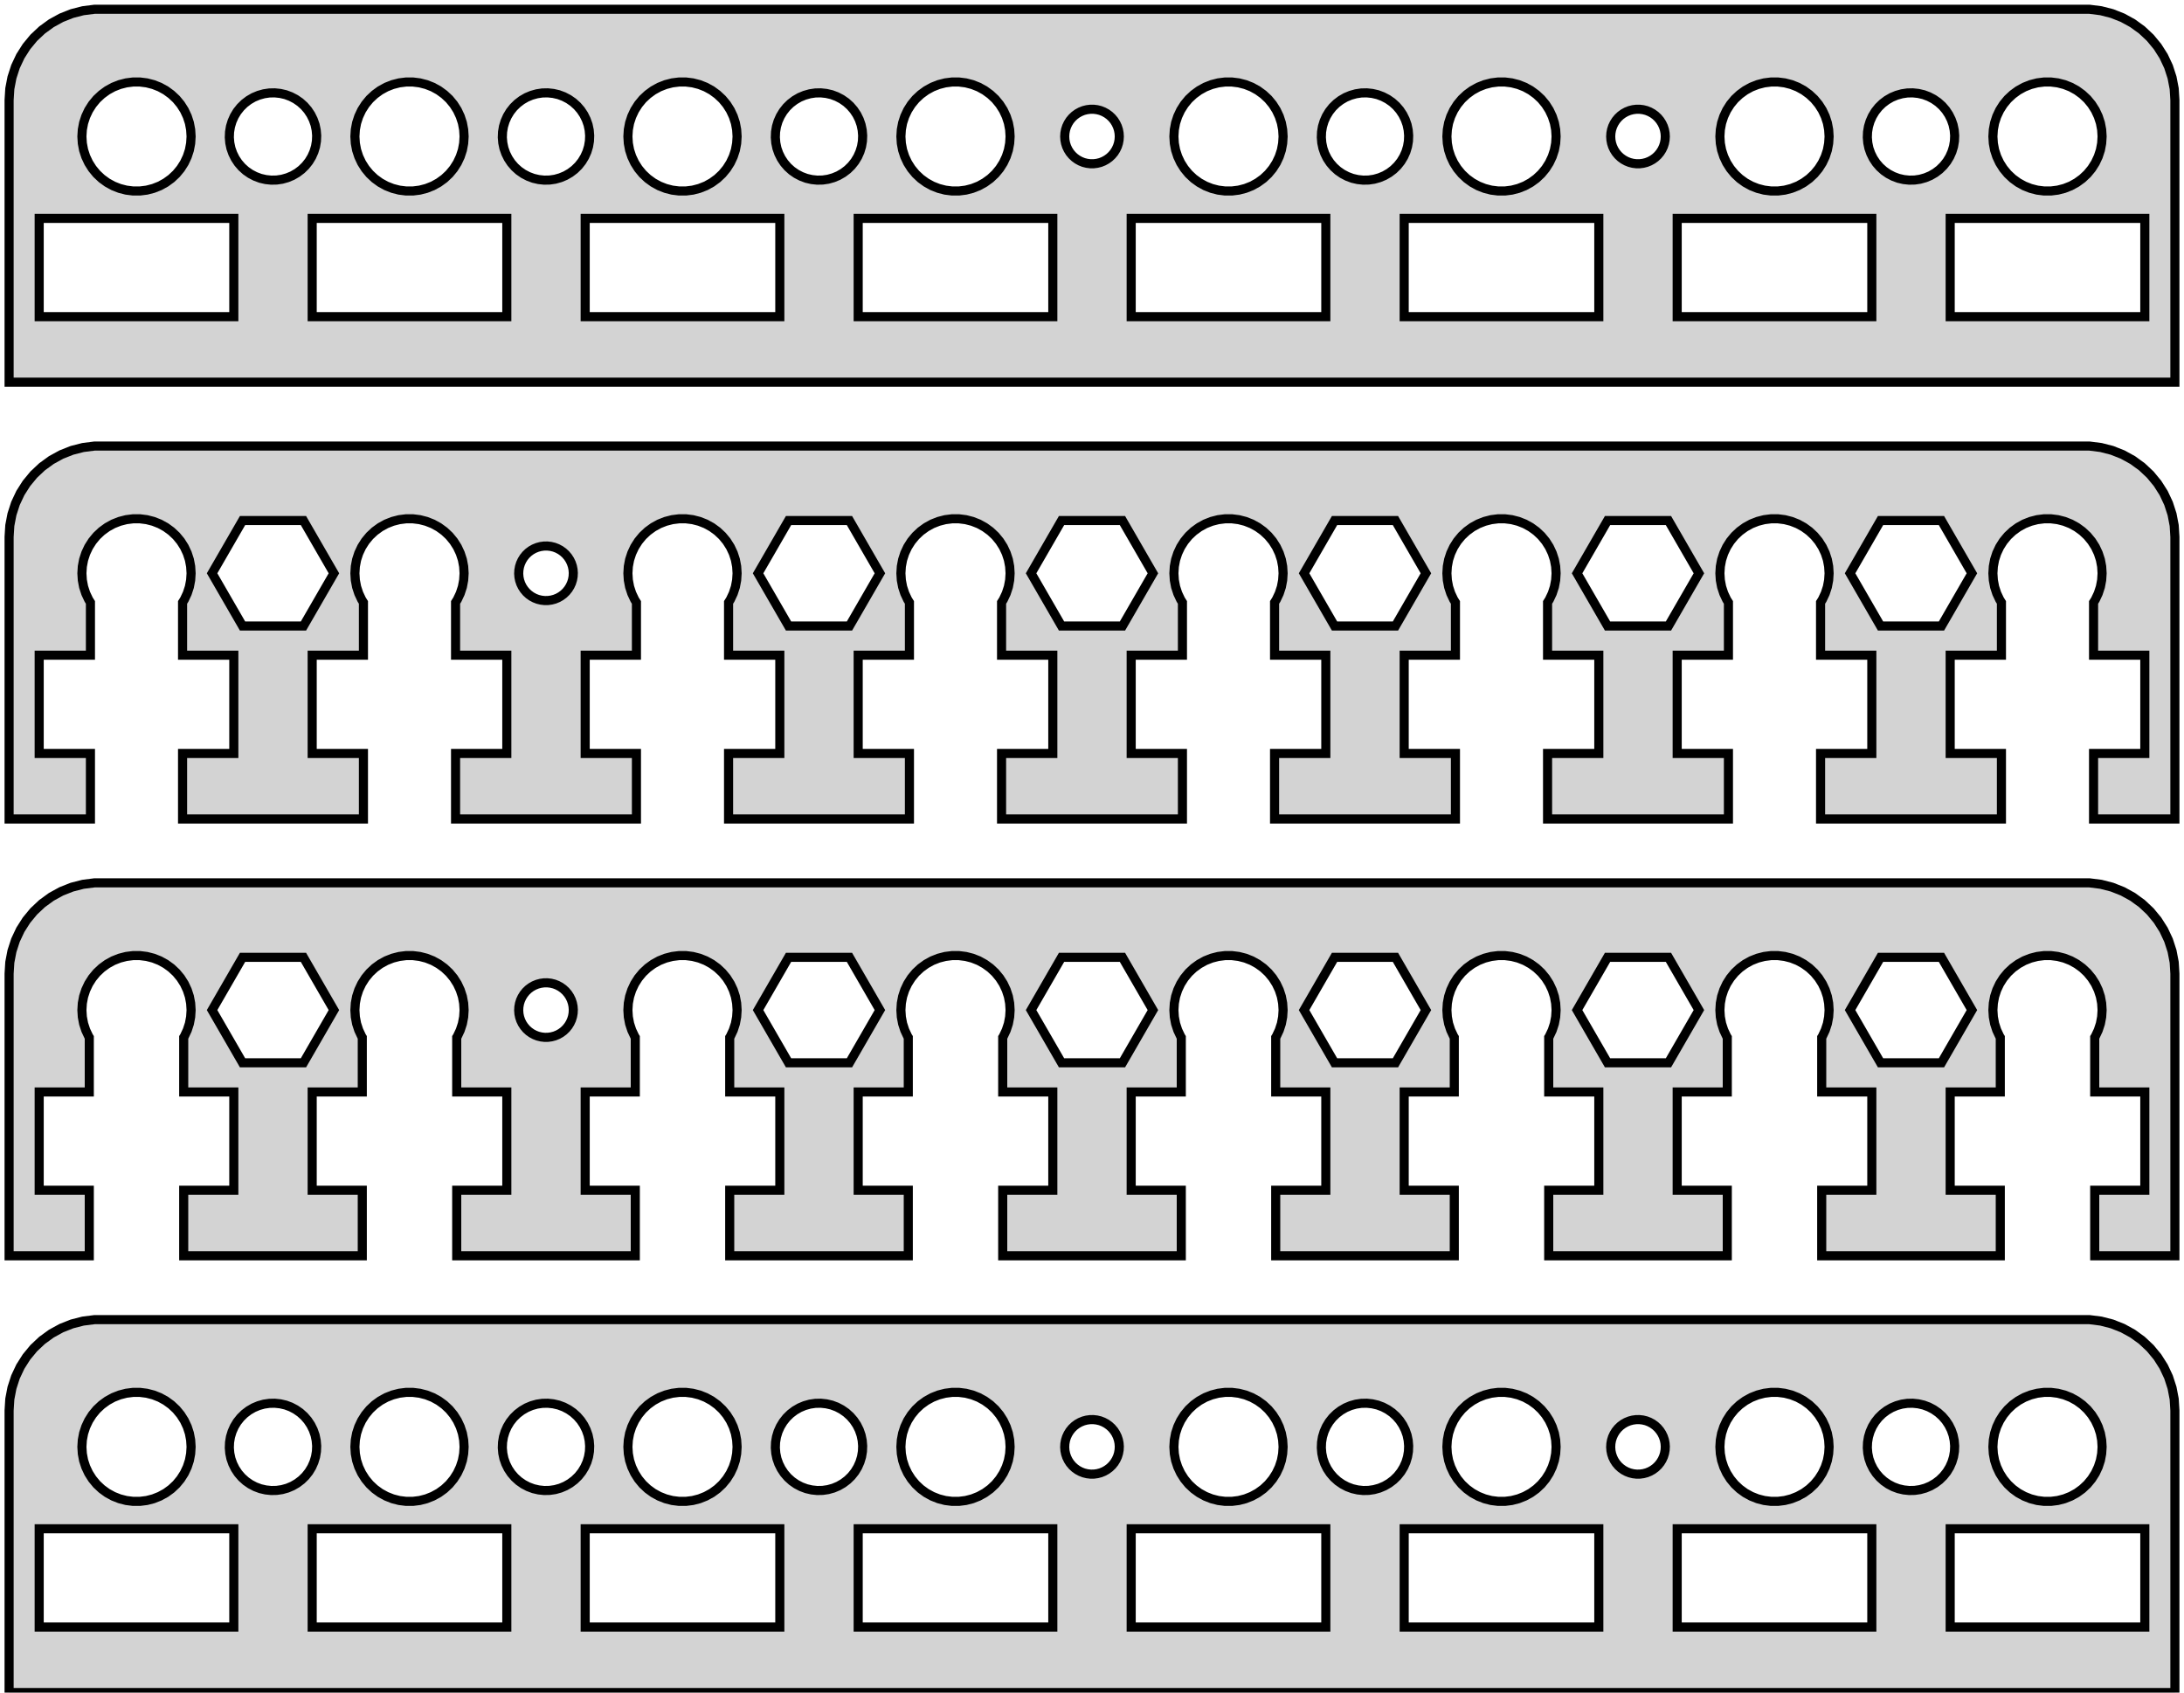 <?xml version="1.0" standalone="no"?>
<!DOCTYPE svg PUBLIC "-//W3C//DTD SVG 1.1//EN" "http://www.w3.org/Graphics/SVG/1.1/DTD/svg11.dtd">
<svg width="120mm" height="93mm" viewBox="-60 -93 120 93" xmlns="http://www.w3.org/2000/svg" version="1.1">
<title>OpenSCAD Model</title>
<path d="
M 59.5,-87.5 L 59.461,-88.127 L 59.343,-88.743 L 59.149,-89.341 L 58.882,-89.909 L 58.545,-90.439
 L 58.145,-90.923 L 57.687,-91.353 L 57.179,-91.722 L 56.629,-92.024 L 56.045,-92.255 L 55.437,-92.411
 L 54.814,-92.49 L -54.814,-92.49 L -55.437,-92.411 L -56.045,-92.255 L -56.629,-92.024 L -57.179,-91.722
 L -57.687,-91.353 L -58.145,-90.923 L -58.545,-90.439 L -58.882,-89.909 L -59.149,-89.341 L -59.343,-88.743
 L -59.461,-88.127 L -59.5,-87.5 L -59.5,-72 L 59.5,-72 z
M -7.688,-82.506 L -8.062,-82.553 L -8.427,-82.647 L -8.777,-82.785 L -9.107,-82.967 L -9.412,-83.188
 L -9.687,-83.446 L -9.927,-83.737 L -10.129,-84.055 L -10.289,-84.396 L -10.406,-84.754 L -10.476,-85.124
 L -10.5,-85.5 L -10.476,-85.876 L -10.406,-86.246 L -10.289,-86.604 L -10.129,-86.945 L -9.927,-87.263
 L -9.687,-87.554 L -9.412,-87.811 L -9.107,-88.033 L -8.777,-88.215 L -8.427,-88.353 L -8.062,-88.447
 L -7.688,-88.494 L -7.312,-88.494 L -6.938,-88.447 L -6.573,-88.353 L -6.223,-88.215 L -5.893,-88.033
 L -5.588,-87.811 L -5.313,-87.554 L -5.073,-87.263 L -4.871,-86.945 L -4.711,-86.604 L -4.594,-86.246
 L -4.524,-85.876 L -4.5,-85.5 L -4.524,-85.124 L -4.594,-84.754 L -4.711,-84.396 L -4.871,-84.055
 L -5.073,-83.737 L -5.313,-83.446 L -5.588,-83.188 L -5.893,-82.967 L -6.223,-82.785 L -6.573,-82.647
 L -6.938,-82.553 L -7.312,-82.506 z
M 7.312,-82.506 L 6.938,-82.553 L 6.573,-82.647 L 6.223,-82.785 L 5.893,-82.967 L 5.588,-83.188
 L 5.313,-83.446 L 5.073,-83.737 L 4.871,-84.055 L 4.711,-84.396 L 4.594,-84.754 L 4.524,-85.124
 L 4.5,-85.5 L 4.524,-85.876 L 4.594,-86.246 L 4.711,-86.604 L 4.871,-86.945 L 5.073,-87.263
 L 5.313,-87.554 L 5.588,-87.811 L 5.893,-88.033 L 6.223,-88.215 L 6.573,-88.353 L 6.938,-88.447
 L 7.312,-88.494 L 7.688,-88.494 L 8.062,-88.447 L 8.427,-88.353 L 8.777,-88.215 L 9.107,-88.033
 L 9.412,-87.811 L 9.687,-87.554 L 9.927,-87.263 L 10.129,-86.945 L 10.289,-86.604 L 10.406,-86.246
 L 10.476,-85.876 L 10.5,-85.5 L 10.476,-85.124 L 10.406,-84.754 L 10.289,-84.396 L 10.129,-84.055
 L 9.927,-83.737 L 9.687,-83.446 L 9.412,-83.188 L 9.107,-82.967 L 8.777,-82.785 L 8.427,-82.647
 L 8.062,-82.553 L 7.688,-82.506 z
M 52.312,-82.506 L 51.938,-82.553 L 51.573,-82.647 L 51.223,-82.785 L 50.892,-82.967 L 50.588,-83.188
 L 50.313,-83.446 L 50.073,-83.737 L 49.871,-84.055 L 49.711,-84.396 L 49.594,-84.754 L 49.524,-85.124
 L 49.5,-85.5 L 49.524,-85.876 L 49.594,-86.246 L 49.711,-86.604 L 49.871,-86.945 L 50.073,-87.263
 L 50.313,-87.554 L 50.588,-87.811 L 50.892,-88.033 L 51.223,-88.215 L 51.573,-88.353 L 51.938,-88.447
 L 52.312,-88.494 L 52.688,-88.494 L 53.062,-88.447 L 53.427,-88.353 L 53.777,-88.215 L 54.108,-88.033
 L 54.412,-87.811 L 54.687,-87.554 L 54.927,-87.263 L 55.129,-86.945 L 55.289,-86.604 L 55.406,-86.246
 L 55.476,-85.876 L 55.5,-85.5 L 55.476,-85.124 L 55.406,-84.754 L 55.289,-84.396 L 55.129,-84.055
 L 54.927,-83.737 L 54.687,-83.446 L 54.412,-83.188 L 54.108,-82.967 L 53.777,-82.785 L 53.427,-82.647
 L 53.062,-82.553 L 52.688,-82.506 z
M 22.312,-82.506 L 21.938,-82.553 L 21.573,-82.647 L 21.223,-82.785 L 20.892,-82.967 L 20.588,-83.188
 L 20.313,-83.446 L 20.073,-83.737 L 19.871,-84.055 L 19.711,-84.396 L 19.594,-84.754 L 19.524,-85.124
 L 19.5,-85.5 L 19.524,-85.876 L 19.594,-86.246 L 19.711,-86.604 L 19.871,-86.945 L 20.073,-87.263
 L 20.313,-87.554 L 20.588,-87.811 L 20.892,-88.033 L 21.223,-88.215 L 21.573,-88.353 L 21.938,-88.447
 L 22.312,-88.494 L 22.688,-88.494 L 23.062,-88.447 L 23.427,-88.353 L 23.777,-88.215 L 24.108,-88.033
 L 24.412,-87.811 L 24.687,-87.554 L 24.927,-87.263 L 25.129,-86.945 L 25.289,-86.604 L 25.406,-86.246
 L 25.476,-85.876 L 25.5,-85.5 L 25.476,-85.124 L 25.406,-84.754 L 25.289,-84.396 L 25.129,-84.055
 L 24.927,-83.737 L 24.687,-83.446 L 24.412,-83.188 L 24.108,-82.967 L 23.777,-82.785 L 23.427,-82.647
 L 23.062,-82.553 L 22.688,-82.506 z
M -52.688,-82.506 L -53.062,-82.553 L -53.427,-82.647 L -53.777,-82.785 L -54.108,-82.967 L -54.412,-83.188
 L -54.687,-83.446 L -54.927,-83.737 L -55.129,-84.055 L -55.289,-84.396 L -55.406,-84.754 L -55.476,-85.124
 L -55.5,-85.5 L -55.476,-85.876 L -55.406,-86.246 L -55.289,-86.604 L -55.129,-86.945 L -54.927,-87.263
 L -54.687,-87.554 L -54.412,-87.811 L -54.108,-88.033 L -53.777,-88.215 L -53.427,-88.353 L -53.062,-88.447
 L -52.688,-88.494 L -52.312,-88.494 L -51.938,-88.447 L -51.573,-88.353 L -51.223,-88.215 L -50.892,-88.033
 L -50.588,-87.811 L -50.313,-87.554 L -50.073,-87.263 L -49.871,-86.945 L -49.711,-86.604 L -49.594,-86.246
 L -49.524,-85.876 L -49.5,-85.5 L -49.524,-85.124 L -49.594,-84.754 L -49.711,-84.396 L -49.871,-84.055
 L -50.073,-83.737 L -50.313,-83.446 L -50.588,-83.188 L -50.892,-82.967 L -51.223,-82.785 L -51.573,-82.647
 L -51.938,-82.553 L -52.312,-82.506 z
M -22.688,-82.506 L -23.062,-82.553 L -23.427,-82.647 L -23.777,-82.785 L -24.108,-82.967 L -24.412,-83.188
 L -24.687,-83.446 L -24.927,-83.737 L -25.129,-84.055 L -25.289,-84.396 L -25.406,-84.754 L -25.476,-85.124
 L -25.5,-85.5 L -25.476,-85.876 L -25.406,-86.246 L -25.289,-86.604 L -25.129,-86.945 L -24.927,-87.263
 L -24.687,-87.554 L -24.412,-87.811 L -24.108,-88.033 L -23.777,-88.215 L -23.427,-88.353 L -23.062,-88.447
 L -22.688,-88.494 L -22.312,-88.494 L -21.938,-88.447 L -21.573,-88.353 L -21.223,-88.215 L -20.892,-88.033
 L -20.588,-87.811 L -20.313,-87.554 L -20.073,-87.263 L -19.871,-86.945 L -19.711,-86.604 L -19.594,-86.246
 L -19.524,-85.876 L -19.5,-85.5 L -19.524,-85.124 L -19.594,-84.754 L -19.711,-84.396 L -19.871,-84.055
 L -20.073,-83.737 L -20.313,-83.446 L -20.588,-83.188 L -20.892,-82.967 L -21.223,-82.785 L -21.573,-82.647
 L -21.938,-82.553 L -22.312,-82.506 z
M -37.688,-82.506 L -38.062,-82.553 L -38.427,-82.647 L -38.777,-82.785 L -39.108,-82.967 L -39.412,-83.188
 L -39.687,-83.446 L -39.927,-83.737 L -40.129,-84.055 L -40.289,-84.396 L -40.406,-84.754 L -40.476,-85.124
 L -40.5,-85.5 L -40.476,-85.876 L -40.406,-86.246 L -40.289,-86.604 L -40.129,-86.945 L -39.927,-87.263
 L -39.687,-87.554 L -39.412,-87.811 L -39.108,-88.033 L -38.777,-88.215 L -38.427,-88.353 L -38.062,-88.447
 L -37.688,-88.494 L -37.312,-88.494 L -36.938,-88.447 L -36.573,-88.353 L -36.223,-88.215 L -35.892,-88.033
 L -35.588,-87.811 L -35.313,-87.554 L -35.073,-87.263 L -34.871,-86.945 L -34.711,-86.604 L -34.594,-86.246
 L -34.524,-85.876 L -34.5,-85.5 L -34.524,-85.124 L -34.594,-84.754 L -34.711,-84.396 L -34.871,-84.055
 L -35.073,-83.737 L -35.313,-83.446 L -35.588,-83.188 L -35.892,-82.967 L -36.223,-82.785 L -36.573,-82.647
 L -36.938,-82.553 L -37.312,-82.506 z
M 37.312,-82.506 L 36.938,-82.553 L 36.573,-82.647 L 36.223,-82.785 L 35.892,-82.967 L 35.588,-83.188
 L 35.313,-83.446 L 35.073,-83.737 L 34.871,-84.055 L 34.711,-84.396 L 34.594,-84.754 L 34.524,-85.124
 L 34.5,-85.5 L 34.524,-85.876 L 34.594,-86.246 L 34.711,-86.604 L 34.871,-86.945 L 35.073,-87.263
 L 35.313,-87.554 L 35.588,-87.811 L 35.892,-88.033 L 36.223,-88.215 L 36.573,-88.353 L 36.938,-88.447
 L 37.312,-88.494 L 37.688,-88.494 L 38.062,-88.447 L 38.427,-88.353 L 38.777,-88.215 L 39.108,-88.033
 L 39.412,-87.811 L 39.687,-87.554 L 39.927,-87.263 L 40.129,-86.945 L 40.289,-86.604 L 40.406,-86.246
 L 40.476,-85.876 L 40.5,-85.5 L 40.476,-85.124 L 40.406,-84.754 L 40.289,-84.396 L 40.129,-84.055
 L 39.927,-83.737 L 39.687,-83.446 L 39.412,-83.188 L 39.108,-82.967 L 38.777,-82.785 L 38.427,-82.647
 L 38.062,-82.553 L 37.688,-82.506 z
M 14.6,-83.134 L 14.306,-83.202 L 14.024,-83.308 L 13.757,-83.447 L 13.509,-83.619 L 13.285,-83.821
 L 13.088,-84.049 L 12.921,-84.3 L 12.787,-84.57 L 12.688,-84.855 L 12.626,-85.149 L 12.601,-85.45
 L 12.613,-85.751 L 12.663,-86.048 L 12.751,-86.337 L 12.873,-86.612 L 13.029,-86.87 L 13.216,-87.106
 L 13.432,-87.317 L 13.672,-87.499 L 13.933,-87.65 L 14.211,-87.766 L 14.501,-87.847 L 14.799,-87.892
 L 15.101,-87.898 L 15.4,-87.866 L 15.694,-87.798 L 15.976,-87.692 L 16.243,-87.553 L 16.491,-87.381
 L 16.715,-87.179 L 16.912,-86.951 L 17.078,-86.7 L 17.212,-86.43 L 17.312,-86.145 L 17.374,-85.851
 L 17.399,-85.55 L 17.387,-85.249 L 17.337,-84.952 L 17.25,-84.663 L 17.127,-84.388 L 16.971,-84.13
 L 16.784,-83.894 L 16.568,-83.683 L 16.328,-83.501 L 16.067,-83.35 L 15.789,-83.234 L 15.499,-83.152
 L 15.201,-83.108 L 14.899,-83.102 z
M -45.4,-83.134 L -45.694,-83.202 L -45.976,-83.308 L -46.243,-83.447 L -46.491,-83.619 L -46.715,-83.821
 L -46.912,-84.049 L -47.078,-84.3 L -47.212,-84.57 L -47.312,-84.855 L -47.374,-85.149 L -47.4,-85.45
 L -47.387,-85.751 L -47.337,-86.048 L -47.249,-86.337 L -47.127,-86.612 L -46.971,-86.87 L -46.783,-87.106
 L -46.568,-87.317 L -46.328,-87.499 L -46.067,-87.65 L -45.789,-87.766 L -45.499,-87.847 L -45.201,-87.892
 L -44.9,-87.898 L -44.6,-87.866 L -44.306,-87.798 L -44.024,-87.692 L -43.757,-87.553 L -43.509,-87.381
 L -43.285,-87.179 L -43.088,-86.951 L -42.922,-86.7 L -42.788,-86.43 L -42.688,-86.145 L -42.626,-85.851
 L -42.6,-85.55 L -42.613,-85.249 L -42.663,-84.952 L -42.751,-84.663 L -42.873,-84.388 L -43.029,-84.13
 L -43.216,-83.894 L -43.432,-83.683 L -43.672,-83.501 L -43.933,-83.35 L -44.211,-83.234 L -44.501,-83.152
 L -44.799,-83.108 L -45.1,-83.102 z
M -15.4,-83.134 L -15.694,-83.202 L -15.976,-83.308 L -16.243,-83.447 L -16.491,-83.619 L -16.715,-83.821
 L -16.912,-84.049 L -17.078,-84.3 L -17.212,-84.57 L -17.312,-84.855 L -17.374,-85.149 L -17.399,-85.45
 L -17.387,-85.751 L -17.337,-86.048 L -17.25,-86.337 L -17.127,-86.612 L -16.971,-86.87 L -16.784,-87.106
 L -16.568,-87.317 L -16.328,-87.499 L -16.067,-87.65 L -15.789,-87.766 L -15.499,-87.847 L -15.201,-87.892
 L -14.899,-87.898 L -14.6,-87.866 L -14.306,-87.798 L -14.024,-87.692 L -13.757,-87.553 L -13.509,-87.381
 L -13.285,-87.179 L -13.088,-86.951 L -12.921,-86.7 L -12.787,-86.43 L -12.688,-86.145 L -12.626,-85.851
 L -12.601,-85.55 L -12.613,-85.249 L -12.663,-84.952 L -12.751,-84.663 L -12.873,-84.388 L -13.029,-84.13
 L -13.216,-83.894 L -13.432,-83.683 L -13.672,-83.501 L -13.933,-83.35 L -14.211,-83.234 L -14.501,-83.152
 L -14.799,-83.108 L -15.101,-83.102 z
M 44.6,-83.134 L 44.306,-83.202 L 44.024,-83.308 L 43.757,-83.447 L 43.509,-83.619 L 43.285,-83.821
 L 43.088,-84.049 L 42.922,-84.3 L 42.788,-84.57 L 42.688,-84.855 L 42.626,-85.149 L 42.6,-85.45
 L 42.613,-85.751 L 42.663,-86.048 L 42.751,-86.337 L 42.873,-86.612 L 43.029,-86.87 L 43.216,-87.106
 L 43.432,-87.317 L 43.672,-87.499 L 43.933,-87.65 L 44.211,-87.766 L 44.501,-87.847 L 44.799,-87.892
 L 45.1,-87.898 L 45.4,-87.866 L 45.694,-87.798 L 45.976,-87.692 L 46.243,-87.553 L 46.491,-87.381
 L 46.715,-87.179 L 46.912,-86.951 L 47.078,-86.7 L 47.212,-86.43 L 47.312,-86.145 L 47.374,-85.851
 L 47.4,-85.55 L 47.387,-85.249 L 47.337,-84.952 L 47.249,-84.663 L 47.127,-84.388 L 46.971,-84.13
 L 46.783,-83.894 L 46.568,-83.683 L 46.328,-83.501 L 46.067,-83.35 L 45.789,-83.234 L 45.499,-83.152
 L 45.201,-83.108 L 44.9,-83.102 z
M -30.4,-83.134 L -30.694,-83.202 L -30.976,-83.308 L -31.243,-83.447 L -31.491,-83.619 L -31.715,-83.821
 L -31.912,-84.049 L -32.078,-84.3 L -32.212,-84.57 L -32.312,-84.855 L -32.374,-85.149 L -32.4,-85.45
 L -32.387,-85.751 L -32.337,-86.048 L -32.249,-86.337 L -32.127,-86.612 L -31.971,-86.87 L -31.784,-87.106
 L -31.568,-87.317 L -31.328,-87.499 L -31.067,-87.65 L -30.789,-87.766 L -30.499,-87.847 L -30.201,-87.892
 L -29.899,-87.898 L -29.6,-87.866 L -29.306,-87.798 L -29.024,-87.692 L -28.757,-87.553 L -28.509,-87.381
 L -28.285,-87.179 L -28.088,-86.951 L -27.922,-86.7 L -27.788,-86.43 L -27.688,-86.145 L -27.626,-85.851
 L -27.601,-85.55 L -27.613,-85.249 L -27.663,-84.952 L -27.75,-84.663 L -27.873,-84.388 L -28.029,-84.13
 L -28.216,-83.894 L -28.432,-83.683 L -28.672,-83.501 L -28.933,-83.35 L -29.211,-83.234 L -29.501,-83.152
 L -29.799,-83.108 L -30.101,-83.102 z
M 29.906,-84.003 L 29.719,-84.027 L 29.537,-84.073 L 29.361,-84.143 L 29.196,-84.234 L 29.044,-84.344
 L 28.907,-84.473 L 28.787,-84.618 L 28.686,-84.777 L 28.605,-84.948 L 28.547,-85.127 L 28.512,-85.312
 L 28.5,-85.5 L 28.512,-85.688 L 28.547,-85.873 L 28.605,-86.052 L 28.686,-86.223 L 28.787,-86.382
 L 28.907,-86.527 L 29.044,-86.656 L 29.196,-86.766 L 29.361,-86.857 L 29.537,-86.927 L 29.719,-86.973
 L 29.906,-86.997 L 30.094,-86.997 L 30.281,-86.973 L 30.463,-86.927 L 30.639,-86.857 L 30.804,-86.766
 L 30.956,-86.656 L 31.093,-86.527 L 31.213,-86.382 L 31.314,-86.223 L 31.395,-86.052 L 31.453,-85.873
 L 31.488,-85.688 L 31.5,-85.5 L 31.488,-85.312 L 31.453,-85.127 L 31.395,-84.948 L 31.314,-84.777
 L 31.213,-84.618 L 31.093,-84.473 L 30.956,-84.344 L 30.804,-84.234 L 30.639,-84.143 L 30.463,-84.073
 L 30.281,-84.027 L 30.094,-84.003 z
M -0.094,-84.003 L -0.281,-84.027 L -0.464,-84.073 L -0.639,-84.143 L -0.804,-84.234 L -0.956,-84.344
 L -1.093,-84.473 L -1.214,-84.618 L -1.314,-84.777 L -1.395,-84.948 L -1.453,-85.127 L -1.488,-85.312
 L -1.5,-85.5 L -1.488,-85.688 L -1.453,-85.873 L -1.395,-86.052 L -1.314,-86.223 L -1.214,-86.382
 L -1.093,-86.527 L -0.956,-86.656 L -0.804,-86.766 L -0.639,-86.857 L -0.464,-86.927 L -0.281,-86.973
 L -0.094,-86.997 L 0.094,-86.997 L 0.281,-86.973 L 0.464,-86.927 L 0.639,-86.857 L 0.804,-86.766
 L 0.956,-86.656 L 1.093,-86.527 L 1.214,-86.382 L 1.314,-86.223 L 1.395,-86.052 L 1.453,-85.873
 L 1.488,-85.688 L 1.5,-85.5 L 1.488,-85.312 L 1.453,-85.127 L 1.395,-84.948 L 1.314,-84.777
 L 1.214,-84.618 L 1.093,-84.473 L 0.956,-84.344 L 0.804,-84.234 L 0.639,-84.143 L 0.464,-84.073
 L 0.281,-84.027 L 0.094,-84.003 z
M -42.847,-75.6 L -42.847,-81 L -32.153,-81 L -32.153,-75.6 z
M 47.153,-75.6 L 47.153,-81 L 57.847,-81 L 57.847,-75.6 z
M 2.153,-75.6 L 2.153,-81 L 12.847,-81 L 12.847,-75.6 z
M -57.847,-75.6 L -57.847,-81 L -47.153,-81 L -47.153,-75.6 z
M 32.153,-75.6 L 32.153,-81 L 42.847,-81 L 42.847,-75.6 z
M 17.153,-75.6 L 17.153,-81 L 27.847,-81 L 27.847,-75.6 z
M -27.847,-75.6 L -27.847,-81 L -17.153,-81 L -17.153,-75.6 z
M -12.847,-75.6 L -12.847,-81 L -2.153,-81 L -2.153,-75.6 z
M -55.031,-51.6 L -57.847,-51.6 L -57.847,-57 L -55.031,-57 L -55.031,-59.9 L -55.129,-60.055
 L -55.289,-60.396 L -55.406,-60.754 L -55.476,-61.124 L -55.5,-61.5 L -55.476,-61.876 L -55.406,-62.246
 L -55.289,-62.604 L -55.129,-62.945 L -54.927,-63.263 L -54.687,-63.554 L -54.412,-63.812 L -54.108,-64.033
 L -53.777,-64.215 L -53.427,-64.353 L -53.062,-64.447 L -52.688,-64.494 L -52.312,-64.494 L -51.938,-64.447
 L -51.573,-64.353 L -51.223,-64.215 L -50.892,-64.033 L -50.588,-63.812 L -50.313,-63.554 L -50.073,-63.263
 L -49.871,-62.945 L -49.711,-62.604 L -49.594,-62.246 L -49.524,-61.876 L -49.5,-61.5 L -49.524,-61.124
 L -49.594,-60.754 L -49.711,-60.396 L -49.871,-60.055 L -49.969,-59.9 L -49.969,-57 L -47.153,-57
 L -47.153,-51.6 L -49.969,-51.6 L -49.969,-48 L -40.031,-48 L -40.031,-51.6 L -42.847,-51.6
 L -42.847,-57 L -40.031,-57 L -40.031,-59.9 L -40.129,-60.055 L -40.289,-60.396 L -40.406,-60.754
 L -40.476,-61.124 L -40.5,-61.5 L -40.476,-61.876 L -40.406,-62.246 L -40.289,-62.604 L -40.129,-62.945
 L -39.927,-63.263 L -39.687,-63.554 L -39.412,-63.812 L -39.108,-64.033 L -38.777,-64.215 L -38.427,-64.353
 L -38.062,-64.447 L -37.688,-64.494 L -37.312,-64.494 L -36.938,-64.447 L -36.573,-64.353 L -36.223,-64.215
 L -35.892,-64.033 L -35.588,-63.812 L -35.313,-63.554 L -35.073,-63.263 L -34.871,-62.945 L -34.711,-62.604
 L -34.594,-62.246 L -34.524,-61.876 L -34.5,-61.5 L -34.524,-61.124 L -34.594,-60.754 L -34.711,-60.396
 L -34.871,-60.055 L -34.969,-59.9 L -34.969,-57 L -32.153,-57 L -32.153,-51.6 L -34.969,-51.6
 L -34.969,-48 L -25.031,-48 L -25.031,-51.6 L -27.847,-51.6 L -27.847,-57 L -25.031,-57
 L -25.031,-59.9 L -25.129,-60.055 L -25.289,-60.396 L -25.406,-60.754 L -25.476,-61.124 L -25.5,-61.5
 L -25.476,-61.876 L -25.406,-62.246 L -25.289,-62.604 L -25.129,-62.945 L -24.927,-63.263 L -24.687,-63.554
 L -24.412,-63.812 L -24.108,-64.033 L -23.777,-64.215 L -23.427,-64.353 L -23.062,-64.447 L -22.688,-64.494
 L -22.312,-64.494 L -21.938,-64.447 L -21.573,-64.353 L -21.223,-64.215 L -20.892,-64.033 L -20.588,-63.812
 L -20.313,-63.554 L -20.073,-63.263 L -19.871,-62.945 L -19.711,-62.604 L -19.594,-62.246 L -19.524,-61.876
 L -19.5,-61.5 L -19.524,-61.124 L -19.594,-60.754 L -19.711,-60.396 L -19.871,-60.055 L -19.969,-59.9
 L -19.969,-57 L -17.153,-57 L -17.153,-51.6 L -19.969,-51.6 L -19.969,-48 L -10.031,-48
 L -10.031,-51.6 L -12.847,-51.6 L -12.847,-57 L -10.031,-57 L -10.031,-59.9 L -10.129,-60.055
 L -10.289,-60.396 L -10.406,-60.754 L -10.476,-61.124 L -10.5,-61.5 L -10.476,-61.876 L -10.406,-62.246
 L -10.289,-62.604 L -10.129,-62.945 L -9.927,-63.263 L -9.687,-63.554 L -9.412,-63.812 L -9.107,-64.033
 L -8.777,-64.215 L -8.427,-64.353 L -8.062,-64.447 L -7.688,-64.494 L -7.312,-64.494 L -6.938,-64.447
 L -6.573,-64.353 L -6.223,-64.215 L -5.893,-64.033 L -5.588,-63.812 L -5.313,-63.554 L -5.073,-63.263
 L -4.871,-62.945 L -4.711,-62.604 L -4.594,-62.246 L -4.524,-61.876 L -4.5,-61.5 L -4.524,-61.124
 L -4.594,-60.754 L -4.711,-60.396 L -4.871,-60.055 L -4.969,-59.9 L -4.969,-57 L -2.153,-57
 L -2.153,-51.6 L -4.969,-51.6 L -4.969,-48 L 4.969,-48 L 4.969,-51.6 L 2.153,-51.6
 L 2.153,-57 L 4.969,-57 L 4.969,-59.9 L 4.871,-60.055 L 4.711,-60.396 L 4.594,-60.754
 L 4.524,-61.124 L 4.5,-61.5 L 4.524,-61.876 L 4.594,-62.246 L 4.711,-62.604 L 4.871,-62.945
 L 5.073,-63.263 L 5.313,-63.554 L 5.588,-63.812 L 5.893,-64.033 L 6.223,-64.215 L 6.573,-64.353
 L 6.938,-64.447 L 7.312,-64.494 L 7.688,-64.494 L 8.062,-64.447 L 8.427,-64.353 L 8.777,-64.215
 L 9.107,-64.033 L 9.412,-63.812 L 9.687,-63.554 L 9.927,-63.263 L 10.129,-62.945 L 10.289,-62.604
 L 10.406,-62.246 L 10.476,-61.876 L 10.5,-61.5 L 10.476,-61.124 L 10.406,-60.754 L 10.289,-60.396
 L 10.129,-60.055 L 10.031,-59.9 L 10.031,-57 L 12.847,-57 L 12.847,-51.6 L 10.031,-51.6
 L 10.031,-48 L 19.969,-48 L 19.969,-51.6 L 17.153,-51.6 L 17.153,-57 L 19.969,-57
 L 19.969,-59.9 L 19.871,-60.055 L 19.711,-60.396 L 19.594,-60.754 L 19.524,-61.124 L 19.5,-61.5
 L 19.524,-61.876 L 19.594,-62.246 L 19.711,-62.604 L 19.871,-62.945 L 20.073,-63.263 L 20.313,-63.554
 L 20.588,-63.812 L 20.892,-64.033 L 21.223,-64.215 L 21.573,-64.353 L 21.938,-64.447 L 22.312,-64.494
 L 22.688,-64.494 L 23.062,-64.447 L 23.427,-64.353 L 23.777,-64.215 L 24.108,-64.033 L 24.412,-63.812
 L 24.687,-63.554 L 24.927,-63.263 L 25.129,-62.945 L 25.289,-62.604 L 25.406,-62.246 L 25.476,-61.876
 L 25.5,-61.5 L 25.476,-61.124 L 25.406,-60.754 L 25.289,-60.396 L 25.129,-60.055 L 25.031,-59.9
 L 25.031,-57 L 27.847,-57 L 27.847,-51.6 L 25.031,-51.6 L 25.031,-48 L 34.969,-48
 L 34.969,-51.6 L 32.153,-51.6 L 32.153,-57 L 34.969,-57 L 34.969,-59.9 L 34.871,-60.055
 L 34.711,-60.396 L 34.594,-60.754 L 34.524,-61.124 L 34.5,-61.5 L 34.524,-61.876 L 34.594,-62.246
 L 34.711,-62.604 L 34.871,-62.945 L 35.073,-63.263 L 35.313,-63.554 L 35.588,-63.812 L 35.892,-64.033
 L 36.223,-64.215 L 36.573,-64.353 L 36.938,-64.447 L 37.312,-64.494 L 37.688,-64.494 L 38.062,-64.447
 L 38.427,-64.353 L 38.777,-64.215 L 39.108,-64.033 L 39.412,-63.812 L 39.687,-63.554 L 39.927,-63.263
 L 40.129,-62.945 L 40.289,-62.604 L 40.406,-62.246 L 40.476,-61.876 L 40.5,-61.5 L 40.476,-61.124
 L 40.406,-60.754 L 40.289,-60.396 L 40.129,-60.055 L 40.031,-59.9 L 40.031,-57 L 42.847,-57
 L 42.847,-51.6 L 40.031,-51.6 L 40.031,-48 L 49.969,-48 L 49.969,-51.6 L 47.153,-51.6
 L 47.153,-57 L 49.969,-57 L 49.969,-59.9 L 49.871,-60.055 L 49.711,-60.396 L 49.594,-60.754
 L 49.524,-61.124 L 49.5,-61.5 L 49.524,-61.876 L 49.594,-62.246 L 49.711,-62.604 L 49.871,-62.945
 L 50.073,-63.263 L 50.313,-63.554 L 50.588,-63.812 L 50.892,-64.033 L 51.223,-64.215 L 51.573,-64.353
 L 51.938,-64.447 L 52.312,-64.494 L 52.688,-64.494 L 53.062,-64.447 L 53.427,-64.353 L 53.777,-64.215
 L 54.108,-64.033 L 54.412,-63.812 L 54.687,-63.554 L 54.927,-63.263 L 55.129,-62.945 L 55.289,-62.604
 L 55.406,-62.246 L 55.476,-61.876 L 55.5,-61.5 L 55.476,-61.124 L 55.406,-60.754 L 55.289,-60.396
 L 55.129,-60.055 L 55.031,-59.9 L 55.031,-57 L 57.847,-57 L 57.847,-51.6 L 55.031,-51.6
 L 55.031,-48 L 59.5,-48 L 59.5,-63.5 L 59.461,-64.127 L 59.343,-64.743 L 59.149,-65.341
 L 58.882,-65.909 L 58.545,-66.439 L 58.145,-66.923 L 57.687,-67.353 L 57.179,-67.722 L 56.629,-68.024
 L 56.045,-68.255 L 55.437,-68.411 L 54.814,-68.49 L -54.814,-68.49 L -55.437,-68.411 L -56.045,-68.255
 L -56.629,-68.024 L -57.179,-67.722 L -57.687,-67.353 L -58.145,-66.923 L -58.545,-66.439 L -58.882,-65.909
 L -59.149,-65.341 L -59.343,-64.743 L -59.461,-64.127 L -59.5,-63.5 L -59.5,-48 L -55.031,-48
 z
M 28.327,-58.602 L 26.653,-61.5 L 28.327,-64.398 L 31.673,-64.398 L 33.347,-61.5 L 31.673,-58.602
 z
M -1.673,-58.602 L -3.347,-61.5 L -1.673,-64.398 L 1.673,-64.398 L 3.347,-61.5 L 1.673,-58.602
 z
M 13.327,-58.602 L 11.653,-61.5 L 13.327,-64.398 L 16.673,-64.398 L 18.347,-61.5 L 16.673,-58.602
 z
M -16.673,-58.602 L -18.347,-61.5 L -16.673,-64.398 L -13.327,-64.398 L -11.653,-61.5 L -13.327,-58.602
 z
M -46.673,-58.602 L -48.347,-61.5 L -46.673,-64.398 L -43.327,-64.398 L -41.653,-61.5 L -43.327,-58.602
 z
M 43.327,-58.602 L 41.653,-61.5 L 43.327,-64.398 L 46.673,-64.398 L 48.347,-61.5 L 46.673,-58.602
 z
M -30.078,-60.003 L -30.094,-60.003 L -30.172,-60.013 L -30.25,-60.021 L -30.265,-60.025 L -30.281,-60.027
 L -30.357,-60.046 L -30.433,-60.064 L -30.448,-60.069 L -30.463,-60.073 L -30.537,-60.102 L -30.61,-60.13
 L -30.624,-60.137 L -30.639,-60.143 L -30.707,-60.181 L -30.777,-60.217 L -30.79,-60.226 L -30.804,-60.233
 L -30.867,-60.28 L -30.932,-60.324 L -30.943,-60.335 L -30.956,-60.344 L -31.013,-60.398 L -31.072,-60.45
 L -31.082,-60.462 L -31.093,-60.473 L -31.143,-60.534 L -31.195,-60.593 L -31.203,-60.606 L -31.213,-60.618
 L -31.256,-60.685 L -31.299,-60.75 L -31.306,-60.764 L -31.314,-60.777 L -31.348,-60.848 L -31.383,-60.919
 L -31.388,-60.934 L -31.395,-60.948 L -31.419,-61.023 L -31.445,-61.097 L -31.448,-61.112 L -31.453,-61.127
 L -31.468,-61.204 L -31.484,-61.281 L -31.485,-61.297 L -31.488,-61.312 L -31.493,-61.39 L -31.5,-61.469
 L -31.499,-61.484 L -31.5,-61.5 L -31.495,-61.578 L -31.492,-61.657 L -31.489,-61.672 L -31.488,-61.688
 L -31.473,-61.765 L -31.46,-61.843 L -31.456,-61.858 L -31.453,-61.873 L -31.429,-61.948 L -31.406,-62.023
 L -31.399,-62.037 L -31.395,-62.052 L -31.361,-62.123 L -31.329,-62.195 L -31.321,-62.208 L -31.314,-62.223
 L -31.272,-62.289 L -31.232,-62.356 L -31.222,-62.368 L -31.213,-62.382 L -31.163,-62.442 L -31.115,-62.504
 L -31.104,-62.515 L -31.093,-62.527 L -31.036,-62.581 L -30.98,-62.636 L -30.968,-62.645 L -30.956,-62.656
 L -30.893,-62.702 L -30.83,-62.749 L -30.817,-62.757 L -30.804,-62.767 L -30.735,-62.804 L -30.667,-62.844
 L -30.652,-62.85 L -30.639,-62.857 L -30.566,-62.886 L -30.493,-62.916 L -30.478,-62.921 L -30.463,-62.927
 L -30.387,-62.946 L -30.312,-62.967 L -30.296,-62.969 L -30.281,-62.973 L -30.203,-62.983 L -30.125,-62.995
 L -30.11,-62.995 L -30.094,-62.997 L -30.016,-62.997 L -29.937,-62.999 L -29.922,-62.997 L -29.906,-62.997
 L -29.828,-62.987 L -29.75,-62.979 L -29.735,-62.975 L -29.719,-62.973 L -29.643,-62.954 L -29.567,-62.936
 L -29.552,-62.931 L -29.537,-62.927 L -29.463,-62.898 L -29.39,-62.87 L -29.376,-62.863 L -29.361,-62.857
 L -29.293,-62.819 L -29.223,-62.783 L -29.21,-62.774 L -29.196,-62.767 L -29.133,-62.72 L -29.068,-62.675
 L -29.057,-62.665 L -29.044,-62.656 L -28.987,-62.602 L -28.928,-62.55 L -28.918,-62.538 L -28.907,-62.527
 L -28.857,-62.466 L -28.805,-62.407 L -28.797,-62.394 L -28.787,-62.382 L -28.744,-62.315 L -28.701,-62.25
 L -28.694,-62.236 L -28.686,-62.223 L -28.652,-62.152 L -28.617,-62.081 L -28.612,-62.066 L -28.605,-62.052
 L -28.581,-61.977 L -28.555,-61.903 L -28.552,-61.888 L -28.547,-61.873 L -28.532,-61.796 L -28.516,-61.719
 L -28.515,-61.703 L -28.512,-61.688 L -28.507,-61.61 L -28.5,-61.531 L -28.501,-61.516 L -28.5,-61.5
 L -28.505,-61.422 L -28.508,-61.343 L -28.511,-61.328 L -28.512,-61.312 L -28.526,-61.235 L -28.54,-61.157
 L -28.544,-61.142 L -28.547,-61.127 L -28.571,-61.052 L -28.594,-60.977 L -28.601,-60.963 L -28.605,-60.948
 L -28.639,-60.877 L -28.671,-60.805 L -28.679,-60.792 L -28.686,-60.777 L -28.728,-60.711 L -28.768,-60.644
 L -28.778,-60.632 L -28.787,-60.618 L -28.837,-60.558 L -28.885,-60.496 L -28.896,-60.485 L -28.907,-60.473
 L -28.964,-60.419 L -29.02,-60.364 L -29.032,-60.355 L -29.044,-60.344 L -29.107,-60.298 L -29.17,-60.251
 L -29.183,-60.243 L -29.196,-60.233 L -29.265,-60.196 L -29.333,-60.156 L -29.348,-60.15 L -29.361,-60.143
 L -29.434,-60.114 L -29.507,-60.083 L -29.522,-60.079 L -29.537,-60.073 L -29.613,-60.054 L -29.688,-60.033
 L -29.704,-60.031 L -29.719,-60.027 L -29.797,-60.017 L -29.875,-60.005 L -29.89,-60.005 L -29.906,-60.003
 L -29.984,-60.003 L -30.063,-60.001 z
M -55.094,-27.6 L -57.847,-27.6 L -57.847,-33 L -55.094,-33 L -55.094,-36 L -55.129,-36.055
 L -55.289,-36.396 L -55.406,-36.754 L -55.476,-37.124 L -55.5,-37.5 L -55.476,-37.876 L -55.406,-38.246
 L -55.289,-38.604 L -55.129,-38.945 L -54.927,-39.263 L -54.687,-39.554 L -54.412,-39.812 L -54.108,-40.033
 L -53.777,-40.215 L -53.427,-40.353 L -53.062,-40.447 L -52.688,-40.494 L -52.312,-40.494 L -51.938,-40.447
 L -51.573,-40.353 L -51.223,-40.215 L -50.892,-40.033 L -50.588,-39.812 L -50.313,-39.554 L -50.073,-39.263
 L -49.871,-38.945 L -49.711,-38.604 L -49.594,-38.246 L -49.524,-37.876 L -49.5,-37.5 L -49.524,-37.124
 L -49.594,-36.754 L -49.711,-36.396 L -49.871,-36.055 L -49.906,-36 L -49.906,-33 L -47.153,-33
 L -47.153,-27.6 L -49.906,-27.6 L -49.906,-24 L -40.094,-24 L -40.094,-27.6 L -42.847,-27.6
 L -42.847,-33 L -40.094,-33 L -40.094,-36 L -40.129,-36.055 L -40.289,-36.396 L -40.406,-36.754
 L -40.476,-37.124 L -40.5,-37.5 L -40.476,-37.876 L -40.406,-38.246 L -40.289,-38.604 L -40.129,-38.945
 L -39.927,-39.263 L -39.687,-39.554 L -39.412,-39.812 L -39.108,-40.033 L -38.777,-40.215 L -38.427,-40.353
 L -38.062,-40.447 L -37.688,-40.494 L -37.312,-40.494 L -36.938,-40.447 L -36.573,-40.353 L -36.223,-40.215
 L -35.892,-40.033 L -35.588,-39.812 L -35.313,-39.554 L -35.073,-39.263 L -34.871,-38.945 L -34.711,-38.604
 L -34.594,-38.246 L -34.524,-37.876 L -34.5,-37.5 L -34.524,-37.124 L -34.594,-36.754 L -34.711,-36.396
 L -34.871,-36.055 L -34.906,-36 L -34.906,-33 L -32.153,-33 L -32.153,-27.6 L -34.906,-27.6
 L -34.906,-24 L -25.094,-24 L -25.094,-27.6 L -27.847,-27.6 L -27.847,-33 L -25.094,-33
 L -25.094,-36 L -25.129,-36.055 L -25.289,-36.396 L -25.406,-36.754 L -25.476,-37.124 L -25.5,-37.5
 L -25.476,-37.876 L -25.406,-38.246 L -25.289,-38.604 L -25.129,-38.945 L -24.927,-39.263 L -24.687,-39.554
 L -24.412,-39.812 L -24.108,-40.033 L -23.777,-40.215 L -23.427,-40.353 L -23.062,-40.447 L -22.688,-40.494
 L -22.312,-40.494 L -21.938,-40.447 L -21.573,-40.353 L -21.223,-40.215 L -20.892,-40.033 L -20.588,-39.812
 L -20.313,-39.554 L -20.073,-39.263 L -19.871,-38.945 L -19.711,-38.604 L -19.594,-38.246 L -19.524,-37.876
 L -19.5,-37.5 L -19.524,-37.124 L -19.594,-36.754 L -19.711,-36.396 L -19.871,-36.055 L -19.906,-36
 L -19.906,-33 L -17.153,-33 L -17.153,-27.6 L -19.906,-27.6 L -19.906,-24 L -10.094,-24
 L -10.094,-27.6 L -12.847,-27.6 L -12.847,-33 L -10.094,-33 L -10.094,-36 L -10.129,-36.055
 L -10.289,-36.396 L -10.406,-36.754 L -10.476,-37.124 L -10.5,-37.5 L -10.476,-37.876 L -10.406,-38.246
 L -10.289,-38.604 L -10.129,-38.945 L -9.927,-39.263 L -9.687,-39.554 L -9.412,-39.812 L -9.107,-40.033
 L -8.777,-40.215 L -8.427,-40.353 L -8.062,-40.447 L -7.688,-40.494 L -7.312,-40.494 L -6.938,-40.447
 L -6.573,-40.353 L -6.223,-40.215 L -5.893,-40.033 L -5.588,-39.812 L -5.313,-39.554 L -5.073,-39.263
 L -4.871,-38.945 L -4.711,-38.604 L -4.594,-38.246 L -4.524,-37.876 L -4.5,-37.5 L -4.524,-37.124
 L -4.594,-36.754 L -4.711,-36.396 L -4.871,-36.055 L -4.906,-36 L -4.906,-33 L -2.153,-33
 L -2.153,-27.6 L -4.906,-27.6 L -4.906,-24 L 4.906,-24 L 4.906,-27.6 L 2.153,-27.6
 L 2.153,-33 L 4.906,-33 L 4.906,-36 L 4.871,-36.055 L 4.711,-36.396 L 4.594,-36.754
 L 4.524,-37.124 L 4.5,-37.5 L 4.524,-37.876 L 4.594,-38.246 L 4.711,-38.604 L 4.871,-38.945
 L 5.073,-39.263 L 5.313,-39.554 L 5.588,-39.812 L 5.893,-40.033 L 6.223,-40.215 L 6.573,-40.353
 L 6.938,-40.447 L 7.312,-40.494 L 7.688,-40.494 L 8.062,-40.447 L 8.427,-40.353 L 8.777,-40.215
 L 9.107,-40.033 L 9.412,-39.812 L 9.687,-39.554 L 9.927,-39.263 L 10.129,-38.945 L 10.289,-38.604
 L 10.406,-38.246 L 10.476,-37.876 L 10.5,-37.5 L 10.476,-37.124 L 10.406,-36.754 L 10.289,-36.396
 L 10.129,-36.055 L 10.094,-36 L 10.094,-33 L 12.847,-33 L 12.847,-27.6 L 10.094,-27.6
 L 10.094,-24 L 19.906,-24 L 19.906,-27.6 L 17.153,-27.6 L 17.153,-33 L 19.906,-33
 L 19.906,-36 L 19.871,-36.055 L 19.711,-36.396 L 19.594,-36.754 L 19.524,-37.124 L 19.5,-37.5
 L 19.524,-37.876 L 19.594,-38.246 L 19.711,-38.604 L 19.871,-38.945 L 20.073,-39.263 L 20.313,-39.554
 L 20.588,-39.812 L 20.892,-40.033 L 21.223,-40.215 L 21.573,-40.353 L 21.938,-40.447 L 22.312,-40.494
 L 22.688,-40.494 L 23.062,-40.447 L 23.427,-40.353 L 23.777,-40.215 L 24.108,-40.033 L 24.412,-39.812
 L 24.687,-39.554 L 24.927,-39.263 L 25.129,-38.945 L 25.289,-38.604 L 25.406,-38.246 L 25.476,-37.876
 L 25.5,-37.5 L 25.476,-37.124 L 25.406,-36.754 L 25.289,-36.396 L 25.129,-36.055 L 25.094,-36
 L 25.094,-33 L 27.847,-33 L 27.847,-27.6 L 25.094,-27.6 L 25.094,-24 L 34.906,-24
 L 34.906,-27.6 L 32.153,-27.6 L 32.153,-33 L 34.906,-33 L 34.906,-36 L 34.871,-36.055
 L 34.711,-36.396 L 34.594,-36.754 L 34.524,-37.124 L 34.5,-37.5 L 34.524,-37.876 L 34.594,-38.246
 L 34.711,-38.604 L 34.871,-38.945 L 35.073,-39.263 L 35.313,-39.554 L 35.588,-39.812 L 35.892,-40.033
 L 36.223,-40.215 L 36.573,-40.353 L 36.938,-40.447 L 37.312,-40.494 L 37.688,-40.494 L 38.062,-40.447
 L 38.427,-40.353 L 38.777,-40.215 L 39.108,-40.033 L 39.412,-39.812 L 39.687,-39.554 L 39.927,-39.263
 L 40.129,-38.945 L 40.289,-38.604 L 40.406,-38.246 L 40.476,-37.876 L 40.5,-37.5 L 40.476,-37.124
 L 40.406,-36.754 L 40.289,-36.396 L 40.129,-36.055 L 40.094,-36 L 40.094,-33 L 42.847,-33
 L 42.847,-27.6 L 40.094,-27.6 L 40.094,-24 L 49.906,-24 L 49.906,-27.6 L 47.153,-27.6
 L 47.153,-33 L 49.906,-33 L 49.906,-36 L 49.871,-36.055 L 49.711,-36.396 L 49.594,-36.754
 L 49.524,-37.124 L 49.5,-37.5 L 49.524,-37.876 L 49.594,-38.246 L 49.711,-38.604 L 49.871,-38.945
 L 50.073,-39.263 L 50.313,-39.554 L 50.588,-39.812 L 50.892,-40.033 L 51.223,-40.215 L 51.573,-40.353
 L 51.938,-40.447 L 52.312,-40.494 L 52.688,-40.494 L 53.062,-40.447 L 53.427,-40.353 L 53.777,-40.215
 L 54.108,-40.033 L 54.412,-39.812 L 54.687,-39.554 L 54.927,-39.263 L 55.129,-38.945 L 55.289,-38.604
 L 55.406,-38.246 L 55.476,-37.876 L 55.5,-37.5 L 55.476,-37.124 L 55.406,-36.754 L 55.289,-36.396
 L 55.129,-36.055 L 55.094,-36 L 55.094,-33 L 57.847,-33 L 57.847,-27.6 L 55.094,-27.6
 L 55.094,-24 L 59.5,-24 L 59.5,-39.5 L 59.461,-40.127 L 59.343,-40.743 L 59.149,-41.341
 L 58.882,-41.909 L 58.545,-42.439 L 58.145,-42.923 L 57.687,-43.353 L 57.179,-43.722 L 56.629,-44.024
 L 56.045,-44.255 L 55.437,-44.411 L 54.814,-44.49 L -54.814,-44.49 L -55.437,-44.411 L -56.045,-44.255
 L -56.629,-44.024 L -57.179,-43.722 L -57.687,-43.353 L -58.145,-42.923 L -58.545,-42.439 L -58.882,-41.909
 L -59.149,-41.341 L -59.343,-40.743 L -59.461,-40.127 L -59.5,-39.5 L -59.5,-24 L -55.094,-24
 z
M 28.327,-34.602 L 26.653,-37.5 L 28.327,-40.398 L 31.673,-40.398 L 33.347,-37.5 L 31.673,-34.602
 z
M -1.673,-34.602 L -3.347,-37.5 L -1.673,-40.398 L 1.673,-40.398 L 3.347,-37.5 L 1.673,-34.602
 z
M -16.673,-34.602 L -18.347,-37.5 L -16.673,-40.398 L -13.327,-40.398 L -11.653,-37.5 L -13.327,-34.602
 z
M 13.327,-34.602 L 11.653,-37.5 L 13.327,-40.398 L 16.673,-40.398 L 18.347,-37.5 L 16.673,-34.602
 z
M 43.327,-34.602 L 41.653,-37.5 L 43.327,-40.398 L 46.673,-40.398 L 48.347,-37.5 L 46.673,-34.602
 z
M -46.673,-34.602 L -48.347,-37.5 L -46.673,-40.398 L -43.327,-40.398 L -41.653,-37.5 L -43.327,-34.602
 z
M -30.078,-36.003 L -30.094,-36.003 L -30.172,-36.013 L -30.25,-36.021 L -30.265,-36.025 L -30.281,-36.027
 L -30.357,-36.046 L -30.433,-36.064 L -30.448,-36.069 L -30.463,-36.073 L -30.537,-36.102 L -30.61,-36.13
 L -30.624,-36.137 L -30.639,-36.143 L -30.707,-36.181 L -30.777,-36.217 L -30.79,-36.226 L -30.804,-36.233
 L -30.867,-36.28 L -30.932,-36.324 L -30.943,-36.335 L -30.956,-36.344 L -31.013,-36.398 L -31.072,-36.45
 L -31.082,-36.462 L -31.093,-36.473 L -31.143,-36.534 L -31.195,-36.593 L -31.203,-36.606 L -31.213,-36.618
 L -31.256,-36.685 L -31.299,-36.75 L -31.306,-36.764 L -31.314,-36.777 L -31.348,-36.848 L -31.383,-36.919
 L -31.388,-36.934 L -31.395,-36.948 L -31.419,-37.023 L -31.445,-37.097 L -31.448,-37.112 L -31.453,-37.127
 L -31.468,-37.204 L -31.484,-37.281 L -31.485,-37.297 L -31.488,-37.312 L -31.493,-37.39 L -31.5,-37.469
 L -31.499,-37.484 L -31.5,-37.5 L -31.495,-37.578 L -31.492,-37.657 L -31.489,-37.672 L -31.488,-37.688
 L -31.473,-37.765 L -31.46,-37.843 L -31.456,-37.858 L -31.453,-37.873 L -31.429,-37.948 L -31.406,-38.023
 L -31.399,-38.037 L -31.395,-38.052 L -31.361,-38.123 L -31.329,-38.195 L -31.321,-38.208 L -31.314,-38.223
 L -31.272,-38.289 L -31.232,-38.356 L -31.222,-38.368 L -31.213,-38.382 L -31.163,-38.442 L -31.115,-38.504
 L -31.104,-38.515 L -31.093,-38.527 L -31.036,-38.581 L -30.98,-38.636 L -30.968,-38.645 L -30.956,-38.656
 L -30.893,-38.702 L -30.83,-38.749 L -30.817,-38.757 L -30.804,-38.767 L -30.735,-38.804 L -30.667,-38.844
 L -30.652,-38.85 L -30.639,-38.857 L -30.566,-38.886 L -30.493,-38.916 L -30.478,-38.921 L -30.463,-38.927
 L -30.387,-38.946 L -30.312,-38.967 L -30.296,-38.969 L -30.281,-38.973 L -30.203,-38.983 L -30.125,-38.995
 L -30.11,-38.995 L -30.094,-38.997 L -30.016,-38.997 L -29.937,-38.999 L -29.922,-38.997 L -29.906,-38.997
 L -29.828,-38.987 L -29.75,-38.979 L -29.735,-38.975 L -29.719,-38.973 L -29.643,-38.954 L -29.567,-38.936
 L -29.552,-38.931 L -29.537,-38.927 L -29.463,-38.898 L -29.39,-38.87 L -29.376,-38.863 L -29.361,-38.857
 L -29.293,-38.819 L -29.223,-38.783 L -29.21,-38.774 L -29.196,-38.767 L -29.133,-38.72 L -29.068,-38.675
 L -29.057,-38.665 L -29.044,-38.656 L -28.987,-38.602 L -28.928,-38.55 L -28.918,-38.538 L -28.907,-38.527
 L -28.857,-38.466 L -28.805,-38.407 L -28.797,-38.394 L -28.787,-38.382 L -28.744,-38.315 L -28.701,-38.25
 L -28.694,-38.236 L -28.686,-38.223 L -28.652,-38.152 L -28.617,-38.081 L -28.612,-38.066 L -28.605,-38.052
 L -28.581,-37.977 L -28.555,-37.903 L -28.552,-37.888 L -28.547,-37.873 L -28.532,-37.796 L -28.516,-37.719
 L -28.515,-37.703 L -28.512,-37.688 L -28.507,-37.61 L -28.5,-37.531 L -28.501,-37.516 L -28.5,-37.5
 L -28.505,-37.422 L -28.508,-37.343 L -28.511,-37.328 L -28.512,-37.312 L -28.526,-37.235 L -28.54,-37.157
 L -28.544,-37.142 L -28.547,-37.127 L -28.571,-37.052 L -28.594,-36.977 L -28.601,-36.963 L -28.605,-36.948
 L -28.639,-36.877 L -28.671,-36.805 L -28.679,-36.792 L -28.686,-36.777 L -28.728,-36.711 L -28.768,-36.644
 L -28.778,-36.632 L -28.787,-36.618 L -28.837,-36.558 L -28.885,-36.496 L -28.896,-36.485 L -28.907,-36.473
 L -28.964,-36.419 L -29.02,-36.364 L -29.032,-36.355 L -29.044,-36.344 L -29.107,-36.298 L -29.17,-36.251
 L -29.183,-36.243 L -29.196,-36.233 L -29.265,-36.196 L -29.333,-36.156 L -29.348,-36.15 L -29.361,-36.143
 L -29.434,-36.114 L -29.507,-36.083 L -29.522,-36.079 L -29.537,-36.073 L -29.613,-36.054 L -29.688,-36.033
 L -29.704,-36.031 L -29.719,-36.027 L -29.797,-36.017 L -29.875,-36.005 L -29.89,-36.005 L -29.906,-36.003
 L -29.984,-36.003 L -30.063,-36.001 z
M 59.5,-15.5 L 59.461,-16.127 L 59.343,-16.743 L 59.149,-17.341 L 58.882,-17.909 L 58.545,-18.439
 L 58.145,-18.923 L 57.687,-19.353 L 57.179,-19.722 L 56.629,-20.024 L 56.045,-20.255 L 55.437,-20.411
 L 54.814,-20.49 L -54.814,-20.49 L -55.437,-20.411 L -56.045,-20.255 L -56.629,-20.024 L -57.179,-19.722
 L -57.687,-19.353 L -58.145,-18.923 L -58.545,-18.439 L -58.882,-17.909 L -59.149,-17.341 L -59.343,-16.743
 L -59.461,-16.127 L -59.5,-15.5 L -59.5,-0 L 59.5,-0 z
M 37.312,-10.506 L 36.938,-10.553 L 36.573,-10.647 L 36.223,-10.786 L 35.892,-10.967 L 35.588,-11.188
 L 35.313,-11.446 L 35.073,-11.737 L 34.871,-12.055 L 34.711,-12.396 L 34.594,-12.754 L 34.524,-13.124
 L 34.5,-13.5 L 34.524,-13.876 L 34.594,-14.246 L 34.711,-14.604 L 34.871,-14.945 L 35.073,-15.263
 L 35.313,-15.554 L 35.588,-15.812 L 35.892,-16.033 L 36.223,-16.215 L 36.573,-16.353 L 36.938,-16.447
 L 37.312,-16.494 L 37.688,-16.494 L 38.062,-16.447 L 38.427,-16.353 L 38.777,-16.215 L 39.108,-16.033
 L 39.412,-15.812 L 39.687,-15.554 L 39.927,-15.263 L 40.129,-14.945 L 40.289,-14.604 L 40.406,-14.246
 L 40.476,-13.876 L 40.5,-13.5 L 40.476,-13.124 L 40.406,-12.754 L 40.289,-12.396 L 40.129,-12.055
 L 39.927,-11.737 L 39.687,-11.446 L 39.412,-11.188 L 39.108,-10.967 L 38.777,-10.786 L 38.427,-10.647
 L 38.062,-10.553 L 37.688,-10.506 z
M -7.688,-10.506 L -8.062,-10.553 L -8.427,-10.647 L -8.777,-10.786 L -9.107,-10.967 L -9.412,-11.188
 L -9.687,-11.446 L -9.927,-11.737 L -10.129,-12.055 L -10.289,-12.396 L -10.406,-12.754 L -10.476,-13.124
 L -10.5,-13.5 L -10.476,-13.876 L -10.406,-14.246 L -10.289,-14.604 L -10.129,-14.945 L -9.927,-15.263
 L -9.687,-15.554 L -9.412,-15.812 L -9.107,-16.033 L -8.777,-16.215 L -8.427,-16.353 L -8.062,-16.447
 L -7.688,-16.494 L -7.312,-16.494 L -6.938,-16.447 L -6.573,-16.353 L -6.223,-16.215 L -5.893,-16.033
 L -5.588,-15.812 L -5.313,-15.554 L -5.073,-15.263 L -4.871,-14.945 L -4.711,-14.604 L -4.594,-14.246
 L -4.524,-13.876 L -4.5,-13.5 L -4.524,-13.124 L -4.594,-12.754 L -4.711,-12.396 L -4.871,-12.055
 L -5.073,-11.737 L -5.313,-11.446 L -5.588,-11.188 L -5.893,-10.967 L -6.223,-10.786 L -6.573,-10.647
 L -6.938,-10.553 L -7.312,-10.506 z
M 22.312,-10.506 L 21.938,-10.553 L 21.573,-10.647 L 21.223,-10.786 L 20.892,-10.967 L 20.588,-11.188
 L 20.313,-11.446 L 20.073,-11.737 L 19.871,-12.055 L 19.711,-12.396 L 19.594,-12.754 L 19.524,-13.124
 L 19.5,-13.5 L 19.524,-13.876 L 19.594,-14.246 L 19.711,-14.604 L 19.871,-14.945 L 20.073,-15.263
 L 20.313,-15.554 L 20.588,-15.812 L 20.892,-16.033 L 21.223,-16.215 L 21.573,-16.353 L 21.938,-16.447
 L 22.312,-16.494 L 22.688,-16.494 L 23.062,-16.447 L 23.427,-16.353 L 23.777,-16.215 L 24.108,-16.033
 L 24.412,-15.812 L 24.687,-15.554 L 24.927,-15.263 L 25.129,-14.945 L 25.289,-14.604 L 25.406,-14.246
 L 25.476,-13.876 L 25.5,-13.5 L 25.476,-13.124 L 25.406,-12.754 L 25.289,-12.396 L 25.129,-12.055
 L 24.927,-11.737 L 24.687,-11.446 L 24.412,-11.188 L 24.108,-10.967 L 23.777,-10.786 L 23.427,-10.647
 L 23.062,-10.553 L 22.688,-10.506 z
M 52.312,-10.506 L 51.938,-10.553 L 51.573,-10.647 L 51.223,-10.786 L 50.892,-10.967 L 50.588,-11.188
 L 50.313,-11.446 L 50.073,-11.737 L 49.871,-12.055 L 49.711,-12.396 L 49.594,-12.754 L 49.524,-13.124
 L 49.5,-13.5 L 49.524,-13.876 L 49.594,-14.246 L 49.711,-14.604 L 49.871,-14.945 L 50.073,-15.263
 L 50.313,-15.554 L 50.588,-15.812 L 50.892,-16.033 L 51.223,-16.215 L 51.573,-16.353 L 51.938,-16.447
 L 52.312,-16.494 L 52.688,-16.494 L 53.062,-16.447 L 53.427,-16.353 L 53.777,-16.215 L 54.108,-16.033
 L 54.412,-15.812 L 54.687,-15.554 L 54.927,-15.263 L 55.129,-14.945 L 55.289,-14.604 L 55.406,-14.246
 L 55.476,-13.876 L 55.5,-13.5 L 55.476,-13.124 L 55.406,-12.754 L 55.289,-12.396 L 55.129,-12.055
 L 54.927,-11.737 L 54.687,-11.446 L 54.412,-11.188 L 54.108,-10.967 L 53.777,-10.786 L 53.427,-10.647
 L 53.062,-10.553 L 52.688,-10.506 z
M -22.688,-10.506 L -23.062,-10.553 L -23.427,-10.647 L -23.777,-10.786 L -24.108,-10.967 L -24.412,-11.188
 L -24.687,-11.446 L -24.927,-11.737 L -25.129,-12.055 L -25.289,-12.396 L -25.406,-12.754 L -25.476,-13.124
 L -25.5,-13.5 L -25.476,-13.876 L -25.406,-14.246 L -25.289,-14.604 L -25.129,-14.945 L -24.927,-15.263
 L -24.687,-15.554 L -24.412,-15.812 L -24.108,-16.033 L -23.777,-16.215 L -23.427,-16.353 L -23.062,-16.447
 L -22.688,-16.494 L -22.312,-16.494 L -21.938,-16.447 L -21.573,-16.353 L -21.223,-16.215 L -20.892,-16.033
 L -20.588,-15.812 L -20.313,-15.554 L -20.073,-15.263 L -19.871,-14.945 L -19.711,-14.604 L -19.594,-14.246
 L -19.524,-13.876 L -19.5,-13.5 L -19.524,-13.124 L -19.594,-12.754 L -19.711,-12.396 L -19.871,-12.055
 L -20.073,-11.737 L -20.313,-11.446 L -20.588,-11.188 L -20.892,-10.967 L -21.223,-10.786 L -21.573,-10.647
 L -21.938,-10.553 L -22.312,-10.506 z
M -37.688,-10.506 L -38.062,-10.553 L -38.427,-10.647 L -38.777,-10.786 L -39.108,-10.967 L -39.412,-11.188
 L -39.687,-11.446 L -39.927,-11.737 L -40.129,-12.055 L -40.289,-12.396 L -40.406,-12.754 L -40.476,-13.124
 L -40.5,-13.5 L -40.476,-13.876 L -40.406,-14.246 L -40.289,-14.604 L -40.129,-14.945 L -39.927,-15.263
 L -39.687,-15.554 L -39.412,-15.812 L -39.108,-16.033 L -38.777,-16.215 L -38.427,-16.353 L -38.062,-16.447
 L -37.688,-16.494 L -37.312,-16.494 L -36.938,-16.447 L -36.573,-16.353 L -36.223,-16.215 L -35.892,-16.033
 L -35.588,-15.812 L -35.313,-15.554 L -35.073,-15.263 L -34.871,-14.945 L -34.711,-14.604 L -34.594,-14.246
 L -34.524,-13.876 L -34.5,-13.5 L -34.524,-13.124 L -34.594,-12.754 L -34.711,-12.396 L -34.871,-12.055
 L -35.073,-11.737 L -35.313,-11.446 L -35.588,-11.188 L -35.892,-10.967 L -36.223,-10.786 L -36.573,-10.647
 L -36.938,-10.553 L -37.312,-10.506 z
M -52.688,-10.506 L -53.062,-10.553 L -53.427,-10.647 L -53.777,-10.786 L -54.108,-10.967 L -54.412,-11.188
 L -54.687,-11.446 L -54.927,-11.737 L -55.129,-12.055 L -55.289,-12.396 L -55.406,-12.754 L -55.476,-13.124
 L -55.5,-13.5 L -55.476,-13.876 L -55.406,-14.246 L -55.289,-14.604 L -55.129,-14.945 L -54.927,-15.263
 L -54.687,-15.554 L -54.412,-15.812 L -54.108,-16.033 L -53.777,-16.215 L -53.427,-16.353 L -53.062,-16.447
 L -52.688,-16.494 L -52.312,-16.494 L -51.938,-16.447 L -51.573,-16.353 L -51.223,-16.215 L -50.892,-16.033
 L -50.588,-15.812 L -50.313,-15.554 L -50.073,-15.263 L -49.871,-14.945 L -49.711,-14.604 L -49.594,-14.246
 L -49.524,-13.876 L -49.5,-13.5 L -49.524,-13.124 L -49.594,-12.754 L -49.711,-12.396 L -49.871,-12.055
 L -50.073,-11.737 L -50.313,-11.446 L -50.588,-11.188 L -50.892,-10.967 L -51.223,-10.786 L -51.573,-10.647
 L -51.938,-10.553 L -52.312,-10.506 z
M 7.312,-10.506 L 6.938,-10.553 L 6.573,-10.647 L 6.223,-10.786 L 5.893,-10.967 L 5.588,-11.188
 L 5.313,-11.446 L 5.073,-11.737 L 4.871,-12.055 L 4.711,-12.396 L 4.594,-12.754 L 4.524,-13.124
 L 4.5,-13.5 L 4.524,-13.876 L 4.594,-14.246 L 4.711,-14.604 L 4.871,-14.945 L 5.073,-15.263
 L 5.313,-15.554 L 5.588,-15.812 L 5.893,-16.033 L 6.223,-16.215 L 6.573,-16.353 L 6.938,-16.447
 L 7.312,-16.494 L 7.688,-16.494 L 8.062,-16.447 L 8.427,-16.353 L 8.777,-16.215 L 9.107,-16.033
 L 9.412,-15.812 L 9.687,-15.554 L 9.927,-15.263 L 10.129,-14.945 L 10.289,-14.604 L 10.406,-14.246
 L 10.476,-13.876 L 10.5,-13.5 L 10.476,-13.124 L 10.406,-12.754 L 10.289,-12.396 L 10.129,-12.055
 L 9.927,-11.737 L 9.687,-11.446 L 9.412,-11.188 L 9.107,-10.967 L 8.777,-10.786 L 8.427,-10.647
 L 8.062,-10.553 L 7.688,-10.506 z
M -15.4,-11.134 L -15.694,-11.202 L -15.976,-11.307 L -16.243,-11.447 L -16.491,-11.619 L -16.715,-11.821
 L -16.912,-12.049 L -17.078,-12.3 L -17.212,-12.57 L -17.312,-12.855 L -17.374,-13.149 L -17.399,-13.45
 L -17.387,-13.751 L -17.337,-14.048 L -17.25,-14.337 L -17.127,-14.612 L -16.971,-14.87 L -16.784,-15.106
 L -16.568,-15.317 L -16.328,-15.499 L -16.067,-15.65 L -15.789,-15.767 L -15.499,-15.848 L -15.201,-15.892
 L -14.899,-15.898 L -14.6,-15.866 L -14.306,-15.798 L -14.024,-15.693 L -13.757,-15.553 L -13.509,-15.381
 L -13.285,-15.179 L -13.088,-14.951 L -12.921,-14.7 L -12.787,-14.43 L -12.688,-14.145 L -12.626,-13.851
 L -12.601,-13.55 L -12.613,-13.249 L -12.663,-12.952 L -12.751,-12.663 L -12.873,-12.388 L -13.029,-12.13
 L -13.216,-11.894 L -13.432,-11.683 L -13.672,-11.501 L -13.933,-11.35 L -14.211,-11.233 L -14.501,-11.152
 L -14.799,-11.108 L -15.101,-11.102 z
M -45.4,-11.134 L -45.694,-11.202 L -45.976,-11.307 L -46.243,-11.447 L -46.491,-11.619 L -46.715,-11.821
 L -46.912,-12.049 L -47.078,-12.3 L -47.212,-12.57 L -47.312,-12.855 L -47.374,-13.149 L -47.4,-13.45
 L -47.387,-13.751 L -47.337,-14.048 L -47.249,-14.337 L -47.127,-14.612 L -46.971,-14.87 L -46.783,-15.106
 L -46.568,-15.317 L -46.328,-15.499 L -46.067,-15.65 L -45.789,-15.767 L -45.499,-15.848 L -45.201,-15.892
 L -44.9,-15.898 L -44.6,-15.866 L -44.306,-15.798 L -44.024,-15.693 L -43.757,-15.553 L -43.509,-15.381
 L -43.285,-15.179 L -43.088,-14.951 L -42.922,-14.7 L -42.788,-14.43 L -42.688,-14.145 L -42.626,-13.851
 L -42.6,-13.55 L -42.613,-13.249 L -42.663,-12.952 L -42.751,-12.663 L -42.873,-12.388 L -43.029,-12.13
 L -43.216,-11.894 L -43.432,-11.683 L -43.672,-11.501 L -43.933,-11.35 L -44.211,-11.233 L -44.501,-11.152
 L -44.799,-11.108 L -45.1,-11.102 z
M -30.4,-11.134 L -30.694,-11.202 L -30.976,-11.307 L -31.243,-11.447 L -31.491,-11.619 L -31.715,-11.821
 L -31.912,-12.049 L -32.078,-12.3 L -32.212,-12.57 L -32.312,-12.855 L -32.374,-13.149 L -32.4,-13.45
 L -32.387,-13.751 L -32.337,-14.048 L -32.249,-14.337 L -32.127,-14.612 L -31.971,-14.87 L -31.784,-15.106
 L -31.568,-15.317 L -31.328,-15.499 L -31.067,-15.65 L -30.789,-15.767 L -30.499,-15.848 L -30.201,-15.892
 L -29.899,-15.898 L -29.6,-15.866 L -29.306,-15.798 L -29.024,-15.693 L -28.757,-15.553 L -28.509,-15.381
 L -28.285,-15.179 L -28.088,-14.951 L -27.922,-14.7 L -27.788,-14.43 L -27.688,-14.145 L -27.626,-13.851
 L -27.601,-13.55 L -27.613,-13.249 L -27.663,-12.952 L -27.75,-12.663 L -27.873,-12.388 L -28.029,-12.13
 L -28.216,-11.894 L -28.432,-11.683 L -28.672,-11.501 L -28.933,-11.35 L -29.211,-11.233 L -29.501,-11.152
 L -29.799,-11.108 L -30.101,-11.102 z
M 14.6,-11.134 L 14.306,-11.202 L 14.024,-11.307 L 13.757,-11.447 L 13.509,-11.619 L 13.285,-11.821
 L 13.088,-12.049 L 12.921,-12.3 L 12.787,-12.57 L 12.688,-12.855 L 12.626,-13.149 L 12.601,-13.45
 L 12.613,-13.751 L 12.663,-14.048 L 12.751,-14.337 L 12.873,-14.612 L 13.029,-14.87 L 13.216,-15.106
 L 13.432,-15.317 L 13.672,-15.499 L 13.933,-15.65 L 14.211,-15.767 L 14.501,-15.848 L 14.799,-15.892
 L 15.101,-15.898 L 15.4,-15.866 L 15.694,-15.798 L 15.976,-15.693 L 16.243,-15.553 L 16.491,-15.381
 L 16.715,-15.179 L 16.912,-14.951 L 17.078,-14.7 L 17.212,-14.43 L 17.312,-14.145 L 17.374,-13.851
 L 17.399,-13.55 L 17.387,-13.249 L 17.337,-12.952 L 17.25,-12.663 L 17.127,-12.388 L 16.971,-12.13
 L 16.784,-11.894 L 16.568,-11.683 L 16.328,-11.501 L 16.067,-11.35 L 15.789,-11.233 L 15.499,-11.152
 L 15.201,-11.108 L 14.899,-11.102 z
M 44.6,-11.134 L 44.306,-11.202 L 44.024,-11.307 L 43.757,-11.447 L 43.509,-11.619 L 43.285,-11.821
 L 43.088,-12.049 L 42.922,-12.3 L 42.788,-12.57 L 42.688,-12.855 L 42.626,-13.149 L 42.6,-13.45
 L 42.613,-13.751 L 42.663,-14.048 L 42.751,-14.337 L 42.873,-14.612 L 43.029,-14.87 L 43.216,-15.106
 L 43.432,-15.317 L 43.672,-15.499 L 43.933,-15.65 L 44.211,-15.767 L 44.501,-15.848 L 44.799,-15.892
 L 45.1,-15.898 L 45.4,-15.866 L 45.694,-15.798 L 45.976,-15.693 L 46.243,-15.553 L 46.491,-15.381
 L 46.715,-15.179 L 46.912,-14.951 L 47.078,-14.7 L 47.212,-14.43 L 47.312,-14.145 L 47.374,-13.851
 L 47.4,-13.55 L 47.387,-13.249 L 47.337,-12.952 L 47.249,-12.663 L 47.127,-12.388 L 46.971,-12.13
 L 46.783,-11.894 L 46.568,-11.683 L 46.328,-11.501 L 46.067,-11.35 L 45.789,-11.233 L 45.499,-11.152
 L 45.201,-11.108 L 44.9,-11.102 z
M 29.922,-12.003 L 29.906,-12.003 L 29.828,-12.013 L 29.75,-12.021 L 29.735,-12.025 L 29.719,-12.027
 L 29.643,-12.046 L 29.567,-12.064 L 29.552,-12.069 L 29.537,-12.073 L 29.463,-12.102 L 29.39,-12.13
 L 29.376,-12.137 L 29.361,-12.143 L 29.293,-12.181 L 29.223,-12.217 L 29.21,-12.226 L 29.196,-12.233
 L 29.133,-12.28 L 29.068,-12.324 L 29.057,-12.335 L 29.044,-12.344 L 28.987,-12.398 L 28.928,-12.45
 L 28.918,-12.462 L 28.907,-12.473 L 28.857,-12.534 L 28.805,-12.593 L 28.797,-12.606 L 28.787,-12.618
 L 28.744,-12.685 L 28.701,-12.75 L 28.694,-12.764 L 28.686,-12.777 L 28.652,-12.848 L 28.617,-12.919
 L 28.612,-12.934 L 28.605,-12.948 L 28.581,-13.023 L 28.555,-13.097 L 28.552,-13.112 L 28.547,-13.127
 L 28.532,-13.204 L 28.516,-13.281 L 28.515,-13.296 L 28.512,-13.312 L 28.507,-13.39 L 28.5,-13.469
 L 28.501,-13.484 L 28.5,-13.5 L 28.505,-13.578 L 28.508,-13.657 L 28.511,-13.672 L 28.512,-13.688
 L 28.526,-13.765 L 28.54,-13.842 L 28.544,-13.858 L 28.547,-13.873 L 28.571,-13.948 L 28.594,-14.023
 L 28.601,-14.037 L 28.605,-14.052 L 28.639,-14.123 L 28.671,-14.195 L 28.679,-14.208 L 28.686,-14.223
 L 28.728,-14.289 L 28.768,-14.356 L 28.778,-14.368 L 28.787,-14.382 L 28.837,-14.442 L 28.885,-14.504
 L 28.896,-14.515 L 28.907,-14.527 L 28.964,-14.581 L 29.02,-14.636 L 29.032,-14.645 L 29.044,-14.656
 L 29.107,-14.702 L 29.17,-14.749 L 29.183,-14.757 L 29.196,-14.767 L 29.265,-14.804 L 29.333,-14.844
 L 29.348,-14.85 L 29.361,-14.857 L 29.434,-14.886 L 29.507,-14.916 L 29.522,-14.921 L 29.537,-14.927
 L 29.613,-14.946 L 29.688,-14.967 L 29.704,-14.97 L 29.719,-14.973 L 29.797,-14.983 L 29.875,-14.995
 L 29.89,-14.995 L 29.906,-14.997 L 29.984,-14.997 L 30.063,-14.999 L 30.078,-14.997 L 30.094,-14.997
 L 30.172,-14.987 L 30.25,-14.979 L 30.265,-14.975 L 30.281,-14.973 L 30.357,-14.954 L 30.433,-14.936
 L 30.448,-14.931 L 30.463,-14.927 L 30.537,-14.898 L 30.61,-14.87 L 30.624,-14.863 L 30.639,-14.857
 L 30.707,-14.819 L 30.777,-14.783 L 30.79,-14.774 L 30.804,-14.767 L 30.867,-14.72 L 30.932,-14.675
 L 30.943,-14.665 L 30.956,-14.656 L 31.013,-14.602 L 31.072,-14.55 L 31.082,-14.538 L 31.093,-14.527
 L 31.143,-14.466 L 31.195,-14.407 L 31.203,-14.394 L 31.213,-14.382 L 31.256,-14.315 L 31.299,-14.25
 L 31.306,-14.236 L 31.314,-14.223 L 31.348,-14.152 L 31.383,-14.081 L 31.388,-14.066 L 31.395,-14.052
 L 31.419,-13.977 L 31.445,-13.903 L 31.448,-13.888 L 31.453,-13.873 L 31.468,-13.796 L 31.484,-13.719
 L 31.485,-13.703 L 31.488,-13.688 L 31.493,-13.61 L 31.5,-13.531 L 31.499,-13.516 L 31.5,-13.5
 L 31.495,-13.422 L 31.492,-13.343 L 31.489,-13.328 L 31.488,-13.312 L 31.473,-13.235 L 31.46,-13.158
 L 31.456,-13.142 L 31.453,-13.127 L 31.429,-13.052 L 31.406,-12.977 L 31.399,-12.963 L 31.395,-12.948
 L 31.361,-12.877 L 31.329,-12.805 L 31.321,-12.792 L 31.314,-12.777 L 31.272,-12.711 L 31.232,-12.644
 L 31.222,-12.632 L 31.213,-12.618 L 31.163,-12.558 L 31.115,-12.496 L 31.104,-12.485 L 31.093,-12.473
 L 31.036,-12.419 L 30.98,-12.364 L 30.968,-12.355 L 30.956,-12.344 L 30.893,-12.298 L 30.83,-12.251
 L 30.817,-12.243 L 30.804,-12.233 L 30.735,-12.196 L 30.667,-12.156 L 30.652,-12.15 L 30.639,-12.143
 L 30.566,-12.114 L 30.493,-12.083 L 30.478,-12.079 L 30.463,-12.073 L 30.387,-12.054 L 30.312,-12.033
 L 30.296,-12.03 L 30.281,-12.027 L 30.203,-12.017 L 30.125,-12.005 L 30.11,-12.005 L 30.094,-12.003
 L 30.016,-12.003 L 29.937,-12.001 z
M -0.078,-12.003 L -0.094,-12.003 L -0.172,-12.013 L -0.25,-12.021 L -0.265,-12.025 L -0.281,-12.027
 L -0.357,-12.046 L -0.434,-12.064 L -0.448,-12.069 L -0.464,-12.073 L -0.536,-12.102 L -0.61,-12.13
 L -0.624,-12.137 L -0.639,-12.143 L -0.707,-12.181 L -0.777,-12.217 L -0.79,-12.226 L -0.804,-12.233
 L -0.867,-12.28 L -0.932,-12.324 L -0.943,-12.335 L -0.956,-12.344 L -1.013,-12.398 L -1.072,-12.45
 L -1.082,-12.462 L -1.093,-12.473 L -1.143,-12.534 L -1.195,-12.593 L -1.203,-12.606 L -1.214,-12.618
 L -1.256,-12.685 L -1.299,-12.75 L -1.306,-12.764 L -1.314,-12.777 L -1.348,-12.848 L -1.383,-12.919
 L -1.388,-12.934 L -1.395,-12.948 L -1.419,-13.023 L -1.445,-13.097 L -1.448,-13.112 L -1.453,-13.127
 L -1.468,-13.204 L -1.484,-13.281 L -1.485,-13.296 L -1.488,-13.312 L -1.493,-13.39 L -1.5,-13.469
 L -1.499,-13.484 L -1.5,-13.5 L -1.495,-13.578 L -1.492,-13.657 L -1.489,-13.672 L -1.488,-13.688
 L -1.473,-13.765 L -1.46,-13.842 L -1.456,-13.858 L -1.453,-13.873 L -1.429,-13.948 L -1.406,-14.023
 L -1.4,-14.037 L -1.395,-14.052 L -1.361,-14.123 L -1.329,-14.195 L -1.321,-14.208 L -1.314,-14.223
 L -1.272,-14.289 L -1.232,-14.356 L -1.222,-14.368 L -1.214,-14.382 L -1.163,-14.442 L -1.115,-14.504
 L -1.103,-14.515 L -1.093,-14.527 L -1.036,-14.581 L -0.98,-14.636 L -0.968,-14.645 L -0.956,-14.656
 L -0.893,-14.702 L -0.83,-14.749 L -0.816,-14.757 L -0.804,-14.767 L -0.735,-14.804 L -0.667,-14.844
 L -0.652,-14.85 L -0.639,-14.857 L -0.566,-14.886 L -0.493,-14.916 L -0.478,-14.921 L -0.464,-14.927
 L -0.387,-14.946 L -0.312,-14.967 L -0.296,-14.97 L -0.281,-14.973 L -0.203,-14.983 L -0.126,-14.995
 L -0.11,-14.995 L -0.094,-14.997 L -0.016,-14.997 L 0.063,-14.999 L 0.078,-14.997 L 0.094,-14.997
 L 0.172,-14.987 L 0.25,-14.979 L 0.265,-14.975 L 0.281,-14.973 L 0.357,-14.954 L 0.434,-14.936
 L 0.448,-14.931 L 0.464,-14.927 L 0.536,-14.898 L 0.61,-14.87 L 0.624,-14.863 L 0.639,-14.857
 L 0.707,-14.819 L 0.777,-14.783 L 0.79,-14.774 L 0.804,-14.767 L 0.867,-14.72 L 0.932,-14.675
 L 0.943,-14.665 L 0.956,-14.656 L 1.013,-14.602 L 1.072,-14.55 L 1.082,-14.538 L 1.093,-14.527
 L 1.143,-14.466 L 1.195,-14.407 L 1.203,-14.394 L 1.214,-14.382 L 1.256,-14.315 L 1.299,-14.25
 L 1.306,-14.236 L 1.314,-14.223 L 1.348,-14.152 L 1.383,-14.081 L 1.388,-14.066 L 1.395,-14.052
 L 1.419,-13.977 L 1.445,-13.903 L 1.448,-13.888 L 1.453,-13.873 L 1.468,-13.796 L 1.484,-13.719
 L 1.485,-13.703 L 1.488,-13.688 L 1.493,-13.61 L 1.5,-13.531 L 1.499,-13.516 L 1.5,-13.5
 L 1.495,-13.422 L 1.492,-13.343 L 1.489,-13.328 L 1.488,-13.312 L 1.473,-13.235 L 1.46,-13.158
 L 1.456,-13.142 L 1.453,-13.127 L 1.429,-13.052 L 1.406,-12.977 L 1.4,-12.963 L 1.395,-12.948
 L 1.361,-12.877 L 1.329,-12.805 L 1.321,-12.792 L 1.314,-12.777 L 1.272,-12.711 L 1.232,-12.644
 L 1.222,-12.632 L 1.214,-12.618 L 1.163,-12.558 L 1.115,-12.496 L 1.103,-12.485 L 1.093,-12.473
 L 1.036,-12.419 L 0.98,-12.364 L 0.968,-12.355 L 0.956,-12.344 L 0.893,-12.298 L 0.83,-12.251
 L 0.816,-12.243 L 0.804,-12.233 L 0.735,-12.196 L 0.667,-12.156 L 0.652,-12.15 L 0.639,-12.143
 L 0.566,-12.114 L 0.493,-12.083 L 0.478,-12.079 L 0.464,-12.073 L 0.387,-12.054 L 0.312,-12.033
 L 0.296,-12.03 L 0.281,-12.027 L 0.203,-12.017 L 0.126,-12.005 L 0.11,-12.005 L 0.094,-12.003
 L 0.016,-12.003 L -0.063,-12.001 z
M 47.153,-3.6 L 47.153,-9 L 57.847,-9 L 57.847,-3.6 z
M 32.153,-3.6 L 32.153,-9 L 42.847,-9 L 42.847,-3.6 z
M -57.847,-3.6 L -57.847,-9 L -47.153,-9 L -47.153,-3.6 z
M 17.153,-3.6 L 17.153,-9 L 27.847,-9 L 27.847,-3.6 z
M -12.847,-3.6 L -12.847,-9 L -2.153,-9 L -2.153,-3.6 z
M 2.153,-3.6 L 2.153,-9 L 12.847,-9 L 12.847,-3.6 z
M -42.847,-3.6 L -42.847,-9 L -32.153,-9 L -32.153,-3.6 z
M -27.847,-3.6 L -27.847,-9 L -17.153,-9 L -17.153,-3.6 z
" stroke="black" fill="lightgray" stroke-width="0.5"/>
</svg>

